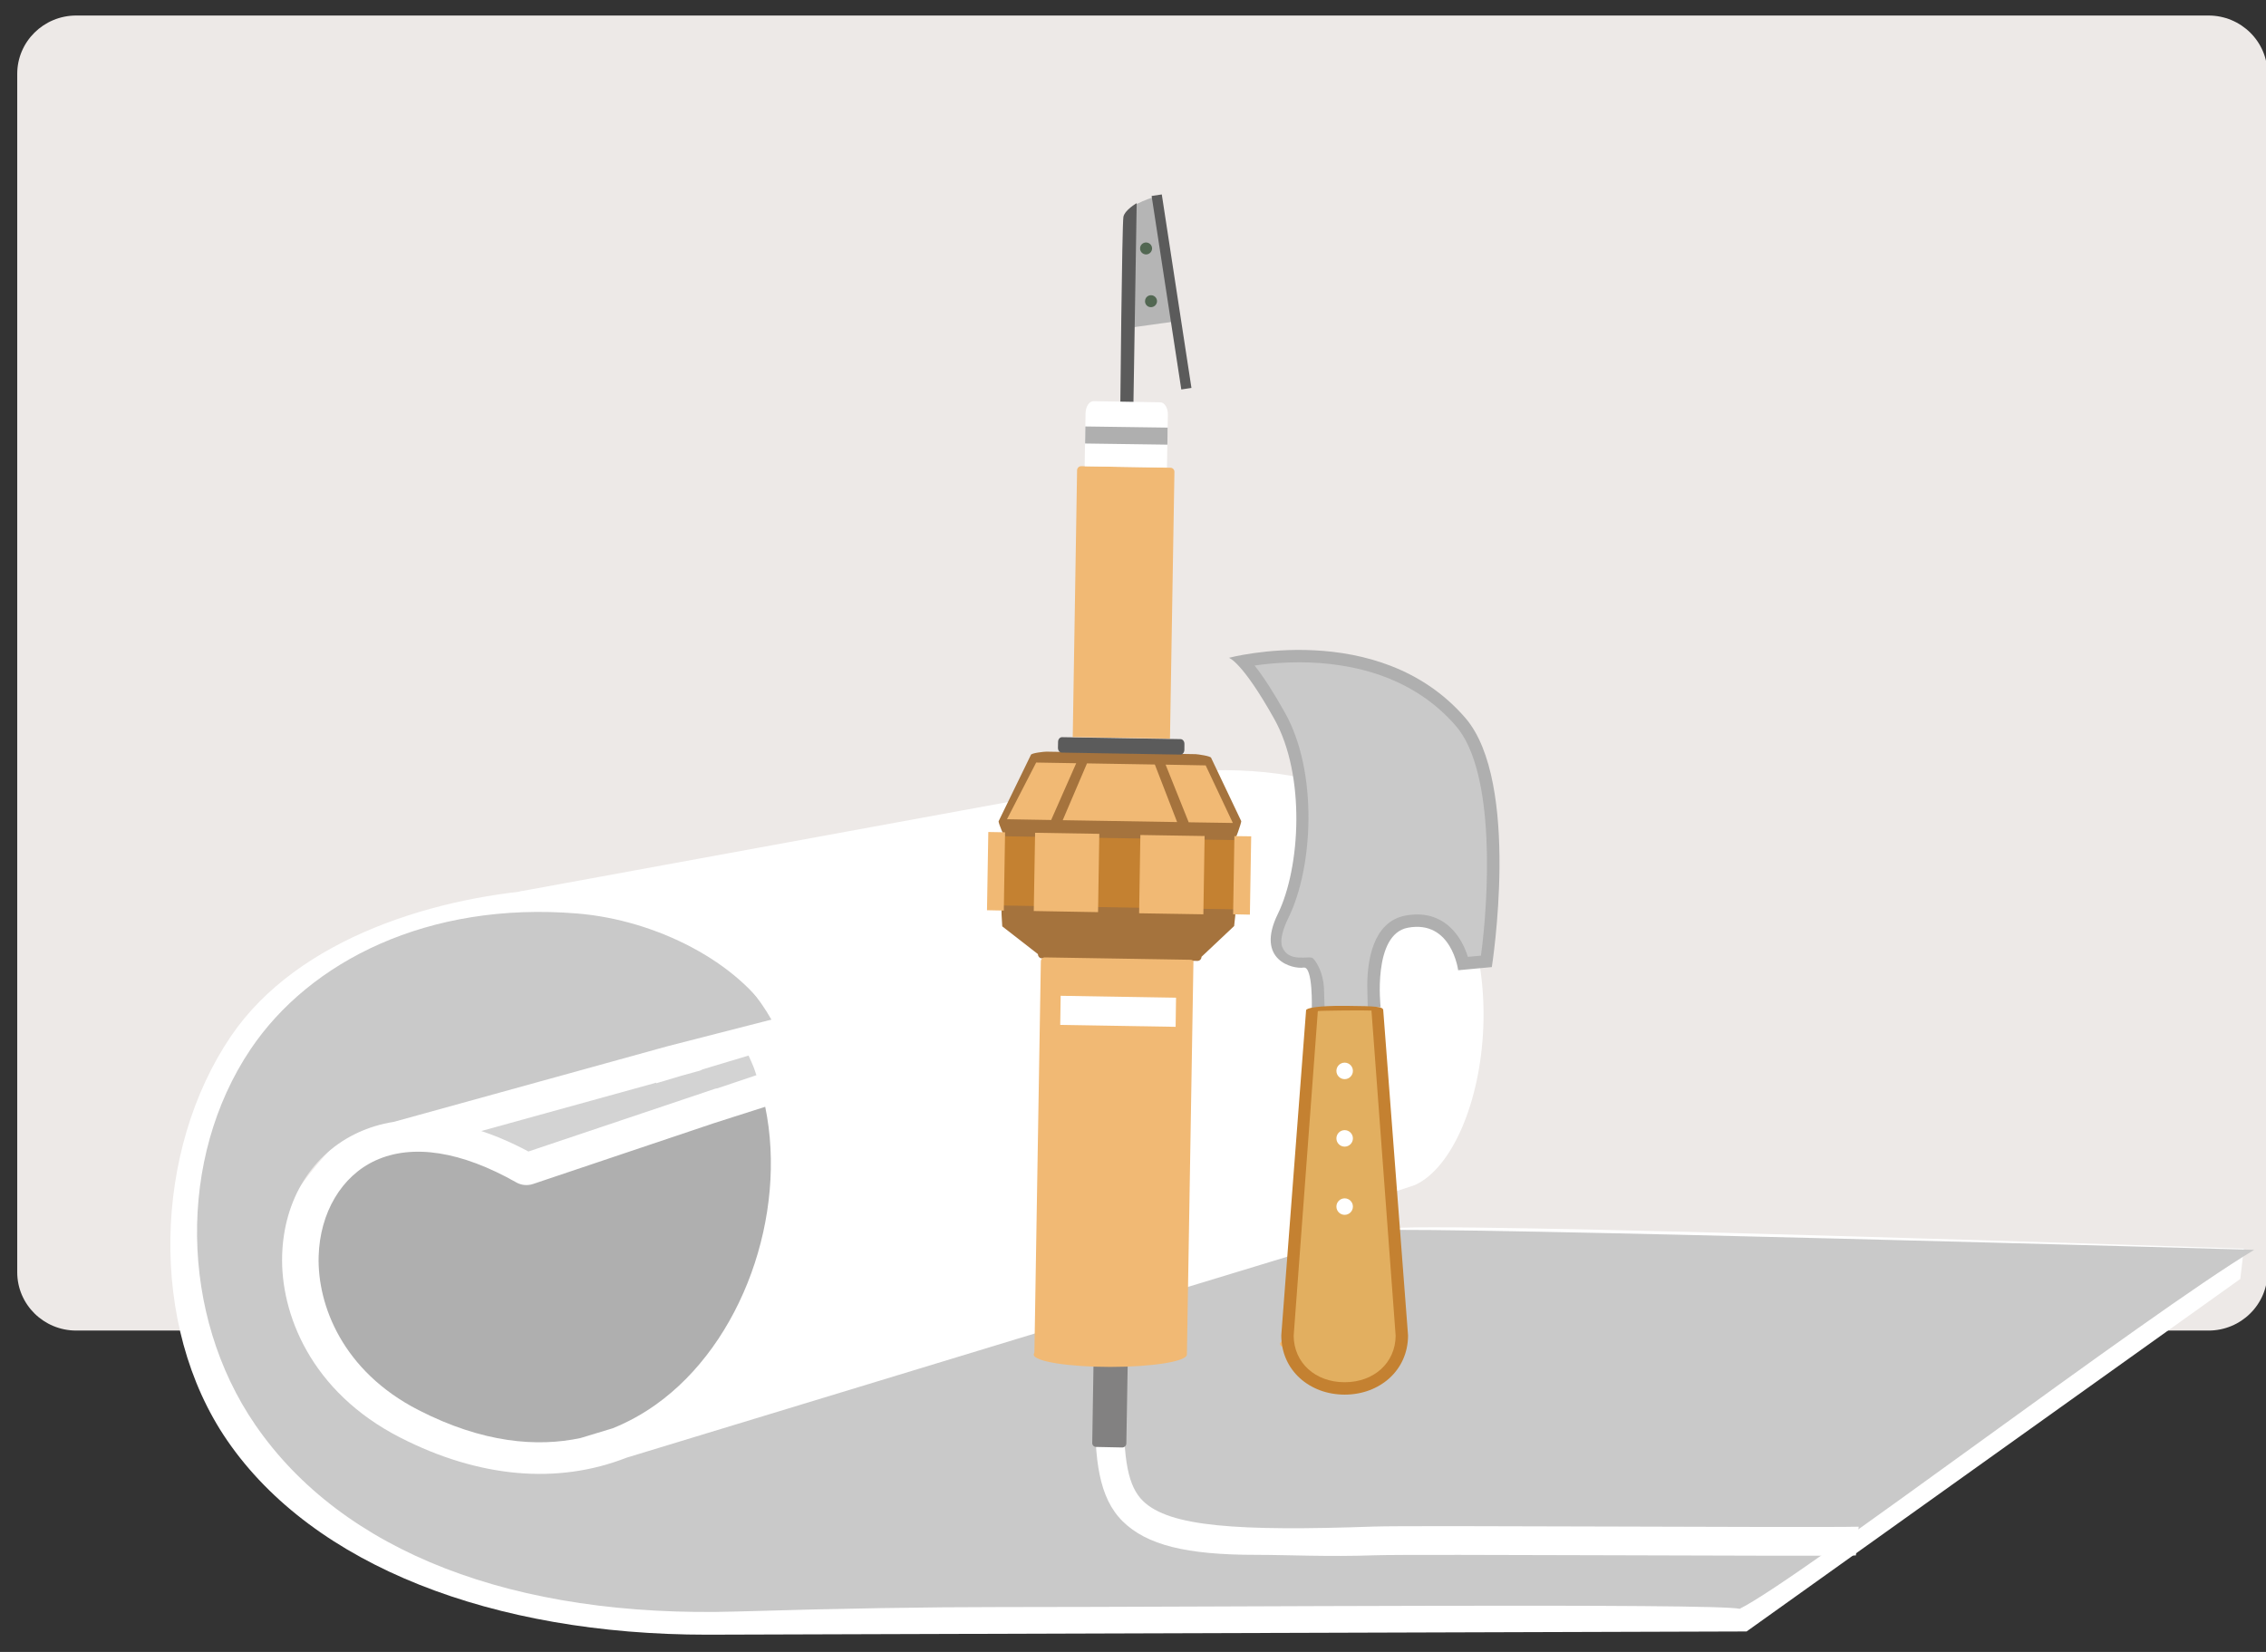 <?xml version="1.0" encoding="utf-8"?>
<!-- Generator: Adobe Illustrator 16.0.0, SVG Export Plug-In . SVG Version: 6.00 Build 0)  -->
<!DOCTYPE svg PUBLIC "-//W3C//DTD SVG 1.1//EN" "http://www.w3.org/Graphics/SVG/1.1/DTD/svg11.dtd">
<svg version="1.1" id="Layer_1" xmlns="http://www.w3.org/2000/svg" xmlns:xlink="http://www.w3.org/1999/xlink" x="0px" y="0px"
	 width="192px" height="140px" viewBox="0 0 192 140" enable-background="new 0 0 192 140" xml:space="preserve">
<rect x="0" y="0" width="192" height="140" fill="#333333" stroke="none"/>
<path fill="#EDE9E7" d="M192.127,107.819c0,2.731-2.238,4.946-5,4.946H6.46c-2.762,0-5-2.215-5-4.946V6.26
	c0-2.731,2.238-4.945,5-4.945h180.667c2.762,0,5,2.214,5,4.945V107.819z"/>
<g>
	<path fill="#FFFFFF" d="M118.144,110.797c0,13.076-21.593,23.677-48.229,23.677s-48.229-10.601-48.229-23.677
		s20.497-29.158,47.133-29.158C95.454,81.639,118.144,97.721,118.144,110.797z"/>
	<path fill="#AFAFAF" d="M60.498,95.186l-15.335,5.158c-0.465,0.156-0.99,0.11-1.406-0.129c-4.675-2.651-8.8-3.297-11.939-1.865
		c-2.868,1.309-4.713,4.419-4.819,8.118c-0.117,4.144,2.043,9.747,8.459,13.034c5.473,2.805,10.057,3.145,13.717,2.375l2.733-0.828
		c1.39-0.558,2.599-1.256,3.629-1.985c7.373-5.223,11.19-16.139,9.3-25.264L60.498,95.186z"/>
	<path fill="#FFFFFF" d="M59.914,138.539c-18.133,0-33.343-5.816-40.651-16.444c-6.727-9.78-6.24-24.613,0.294-34.26
		c5.695-8.403,17.576-11.967,27.395-12.517c0.109-0.005,3.062,0.877,5.303,1.279c1.345,0.243,16.803,5.688,16.104,6.303
		C64.204,86.563,33.991,94.14,33.991,94.14c-0.927,0.146-3.325,1.005-4.124,1.37c-3.419,1.559-6.656,5.368-6.776,9.593
		c-0.128,4.508,1.255,13.136,8.249,16.719c3.785,1.94,10.826,4.111,14.435,4.111c2.02,0,55.768-16.978,71.825-21.791
		c2.337-0.699,72.523,1.681,72.523,1.681l-0.302,2.569l-41.83,29.874C147.991,138.266,60.777,138.539,59.914,138.539z"/>
	<path fill="#C9C9C9" d="M116.436,104.264l-63.351,19.275c-5.832,2.287-12.487,1.721-19.2-1.719
		c-7.571-3.881-10.12-10.51-9.979-15.421c0.133-4.743,2.553-8.645,6.472-10.431c0.832-0.381,1.834-0.709,3.003-0.894l23.178-6.406
		l8.952-2.296c-2.946-4.842-9.917-8.405-16.594-8.953c-12.632-1.038-22.667,4.033-27.69,11.512
		c-6.198,9.229-6.017,22.489,0.409,31.834c7.401,10.763,21.881,16.376,40.79,15.81c8.896-0.268,16.23-0.377,22.268-0.377
		c18.234,0,60.64-0.341,62.709,0.148c5.091-2.527,34.466-24.939,43.598-30.423C191,105.924,122.531,103.955,116.436,104.264z"/>
	<g>
		<g>
			<g>
				<g>
					<path fill="#D3D3D3" d="M60.611,92.264c0.052-0.018,0.104-0.011,0.156-0.024l3.321-1.117c-0.079-0.225-0.144-0.459-0.231-0.681
						c-0.133-0.338-0.282-0.66-0.433-0.984l-3.901,1.173c-0.075,0.033-0.137,0.085-0.218,0.105l-1.66,0.459l-2.051,0.615
						l0.016-0.055l-14.828,4.097c1.243,0.416,2.57,0.977,3.992,1.737L60.611,92.264z"/>
				</g>
			</g>
		</g>
	</g>
	<path fill="#FFFFFF" d="M66.787,89.569c3.272,9.546,1.305,21.869-7.055,29.684c0,0,59.246-18.4,60.179-18.834
		c6.306-2.934,9.46-22.385-1.142-30.74c-9.79-7.72-26.551-2.953-26.551-2.953l-48.408,8.866
		C54.926,75.864,63.779,80.798,66.787,89.569z"/>
	<g>
		<g>
			<g>
				<path fill="#FFFFFF" d="M106.415,131.773c2.755,0,6.071,0.178,10.081,0.037c3.322-0.118,36.436,0.111,40.753,0.012l0.239-2.435
					c-4.332,0.098-37.749-0.13-41.078-0.011c-11.539,0.405-17.33,0.021-19.563-2.169c-1.249-1.225-1.687-3.42-1.614-8.103
					l-2.436-0.038c-0.07,4.61,0.296,7.873,2.344,9.88C97.174,130.939,100.501,131.773,106.415,131.773z"/>
			</g>
		</g>
		<g>
			<path fill="#828181" d="M92.879,122.627c-0.189,0-0.338-0.152-0.333-0.334l0.12-7.4c0.002-0.187,0.158-0.34,0.343-0.339
				l2.214,0.038c0.189,0,0.34,0.163,0.34,0.348l-0.127,7.387c-0.002,0.196-0.16,0.346-0.348,0.346L92.879,122.627z"/>
			<path fill="#A5733D" d="M85.23,70.963c-0.162-0.006-0.625-1.189-0.619-1.36l2.732-5.615c0.006-0.171,1.156-0.289,1.322-0.286
				l12.648,0.212c0.162,0.007,1.317,0.161,1.313,0.327l2.547,5.354c-0.006,0.172-0.504,1.69-0.657,1.683L85.23,70.963z"/>
			<path fill="#C48131" d="M84.06,76.809c-0.194,0.004-0.339-0.176-0.337-0.395l0.087-5.168c0.002-0.215,0.155-0.39,0.341-0.389
				l21.439,0.356c0.184,0.007,0.326,0.182,0.334,0.394l-0.096,5.176c-0.002,0.217-0.151,0.383-0.336,0.378L84.06,76.809z"/>
			<path fill="#A5733D" d="M88.283,81.22c-0.188,0-0.34-0.163-0.338-0.359l-3.023-2.353c0.002-0.195-0.16-1.769,0.025-1.768
				l19.645,0.327c0.194-0.002-0.019,1.221-0.021,1.413l-2.766,2.609c-0.003,0.195-0.156,0.349-0.342,0.349L88.283,81.22z"/>
			<path fill="#F1B974" d="M87.977,115.024c-0.187-0.004-0.331-0.159-0.332-0.35l0.547-33.201c0.004-0.191,0.156-0.338,0.344-0.334
				l12.327,0.201c0.192,0.004,0.338,0.163,0.259,0.09l-0.551,33.196c0.078,0.449-1.195,0.313-1.38,0.311L87.977,115.024z"/>
			<polygon fill="#FFFFFF" points="89.834,86.861 89.871,84.393 99.647,84.557 99.611,87.023 			"/>
			<g>
				<polygon fill="#F1B974" points="83.629,77.141 83.74,70.511 85.16,70.537 85.053,77.17 				"/>
				<polygon fill="#F1B974" points="104.483,77.486 104.592,70.86 106.014,70.878 105.904,77.515 				"/>
				<polygon fill="#F1B974" points="87.592,77.209 87.705,70.577 93.145,70.667 93.039,77.304 				"/>
				
					<rect x="95.953" y="71.366" transform="matrix(-0.016 1 -1 -0.016 174.969 -23.958)" fill="#F1B974" width="6.634" height="5.443"/>
			</g>
			<g>
				<polygon fill="#F1B974" points="85.322,69.43 87.795,64.625 91.188,64.683 89.066,69.494 				"/>
				<polygon fill="#F1B974" points="104.46,69.746 102.158,64.867 98.762,64.804 100.72,69.688 				"/>
				<polygon fill="#F1B974" points="90.045,69.511 92.102,64.697 97.85,64.792 99.739,69.67 				"/>
			</g>
			<path fill="#5B5B5B" d="M89.973,63.782c-0.192,0.002-0.337-0.183-0.332-0.409l0.01-0.497c-0.002-0.226,0.16-0.411,0.348-0.401
				l10.027,0.165c0.189-0.001,0.338,0.19,0.332,0.411l-0.005,0.502c-0.007,0.227-0.154,0.405-0.346,0.399L89.973,63.782z"/>
			<path fill="#F1B974" d="M99.133,62.602l0.377-22.606c0.004-0.191-0.146-0.354-0.334-0.354l-7.566-0.131
				c-0.191-0.003-0.347,0.155-0.348,0.351l-0.368,22.601L99.133,62.602z"/>
			<path fill="#B5B5B5" d="M95.822,27.761c0,0-0.272-8.874-0.265-9.674c0.019-0.794,2.503-1.474,2.503-1.474l1.519,10.627
				L95.822,27.761z"/>
			<path fill="#5B5B5B" d="M94.918,34.971c0,0,0.151-16.011,0.271-16.601c0.125-0.582,1.124-1.152,1.124-1.152l-0.289,17.773
				L94.918,34.971z"/>
			<path fill="#FFFFFF" d="M98.873,39.629c0-0.034,0.003-0.065,0.006-0.101l0.076-4.39c0.009-0.569-0.282-1.039-0.647-1.044
				L92.662,34c-0.37-0.007-0.67,0.454-0.682,1.018l-0.076,4.395c0.006,0.034,0.006,0.069,0.008,0.103L98.873,39.629z"/>
			<polygon fill="#5B5B5B" points="100.092,33.006 97.578,16.607 98.44,16.479 100.952,32.877 			"/>
			
				<rect x="94.7" y="33.41" transform="matrix(-0.014 1 -1 -0.014 133.67 -57.992)" fill="#AFAFAF" width="1.444" height="6.973"/>
			<path fill="#526752" d="M97.102,21.564c-0.284-0.004-0.508-0.238-0.502-0.514c0-0.281,0.236-0.506,0.516-0.501
				c0.277,0.006,0.506,0.237,0.5,0.515C97.61,21.347,97.376,21.566,97.102,21.564z"/>
			<path fill="#526752" d="M97.516,26.033c-0.287-0.001-0.507-0.234-0.496-0.519c0.006-0.276,0.229-0.499,0.513-0.494
				c0.281,0.004,0.507,0.237,0.503,0.515C98.027,25.815,97.793,26.035,97.516,26.033z"/>
		</g>
	</g>
	<ellipse fill="#F1B974" cx="113.323" cy="113.889" rx="4.874" ry="0.877"/>
	<ellipse fill="#F1B974" cx="94.077" cy="114.798" rx="6.488" ry="1.048"/>
	<g>
		<g>
			<path fill="#AFAFAF" d="M104.129,55.749c0,0,12.683-3.386,20.02,5.081c4.738,5.466,2.254,21.13,2.254,21.13l-2.852,0.267
				c0,0-0.547-4.296-4.264-3.602c-3.018,0.564-2.305,6.735-2.305,6.735l-5.834,0.187c0,0,0.121-3.67-0.688-3.545
				c-0.929,0.146-4.108-0.627-2.189-4.543c1.918-3.916,2.368-11.755-0.296-16.52C105.249,56.063,104.129,55.749,104.129,55.749z"/>
			<path fill="#C9C9C9" d="M112.238,85.513c-0.006-0.187-0.05-1.708-0.063-1.879c-0.084-1.119-0.535-2.025-0.93-2.421
				c-0.271-0.273-2.045,0.428-2.594-0.947c-0.217-0.541,0.01-1.448,0.533-2.514c2.089-4.265,2.498-12.328-0.294-17.324
				c-0.95-1.703-1.826-3.06-2.587-4.024c0.795-0.116,1.799-0.222,2.934-0.26c4.198-0.135,10.057,0.689,14.117,5.375
				c3.414,3.94,2.773,14.708,2.128,19.472l-1.11,0.103c-0.504-1.638-1.816-3.677-4.458-3.593c-0.266,0.009-0.542,0.039-0.82,0.092
				c-2.793,0.521-3.243,3.875-3.245,5.969c0,0.173,0.037,1.682,0.041,1.833L112.238,85.513z"/>
		</g>
		<path fill="#C48131" d="M119.305,113.173c0,2.967-2.405,5.021-5.371,5.021l0,0c-2.967,0-5.37-2.055-5.37-5.021l2.102-27.553
			c0-0.179,0.935-0.397,3.385-0.374c2.569,0.024,3.152,0.062,3.152,0.374L119.305,113.173z"/>
		<path fill="#E2AF60" d="M113.934,117.143c-2.489,0-4.299-1.65-4.32-3.932l2.047-27.522c0.368-0.046,3.979-0.078,4.545-0.044
			l2.049,27.566C118.232,115.492,116.424,117.143,113.934,117.143z"/>
		<circle fill="#FFFFFF" cx="113.934" cy="90.758" r="0.699"/>
		<circle fill="#FFFFFF" cx="113.934" cy="96.478" r="0.699"/>
		<circle fill="#FFFFFF" cx="113.934" cy="102.258" r="0.699"/>
	</g>
</g>
</svg>
